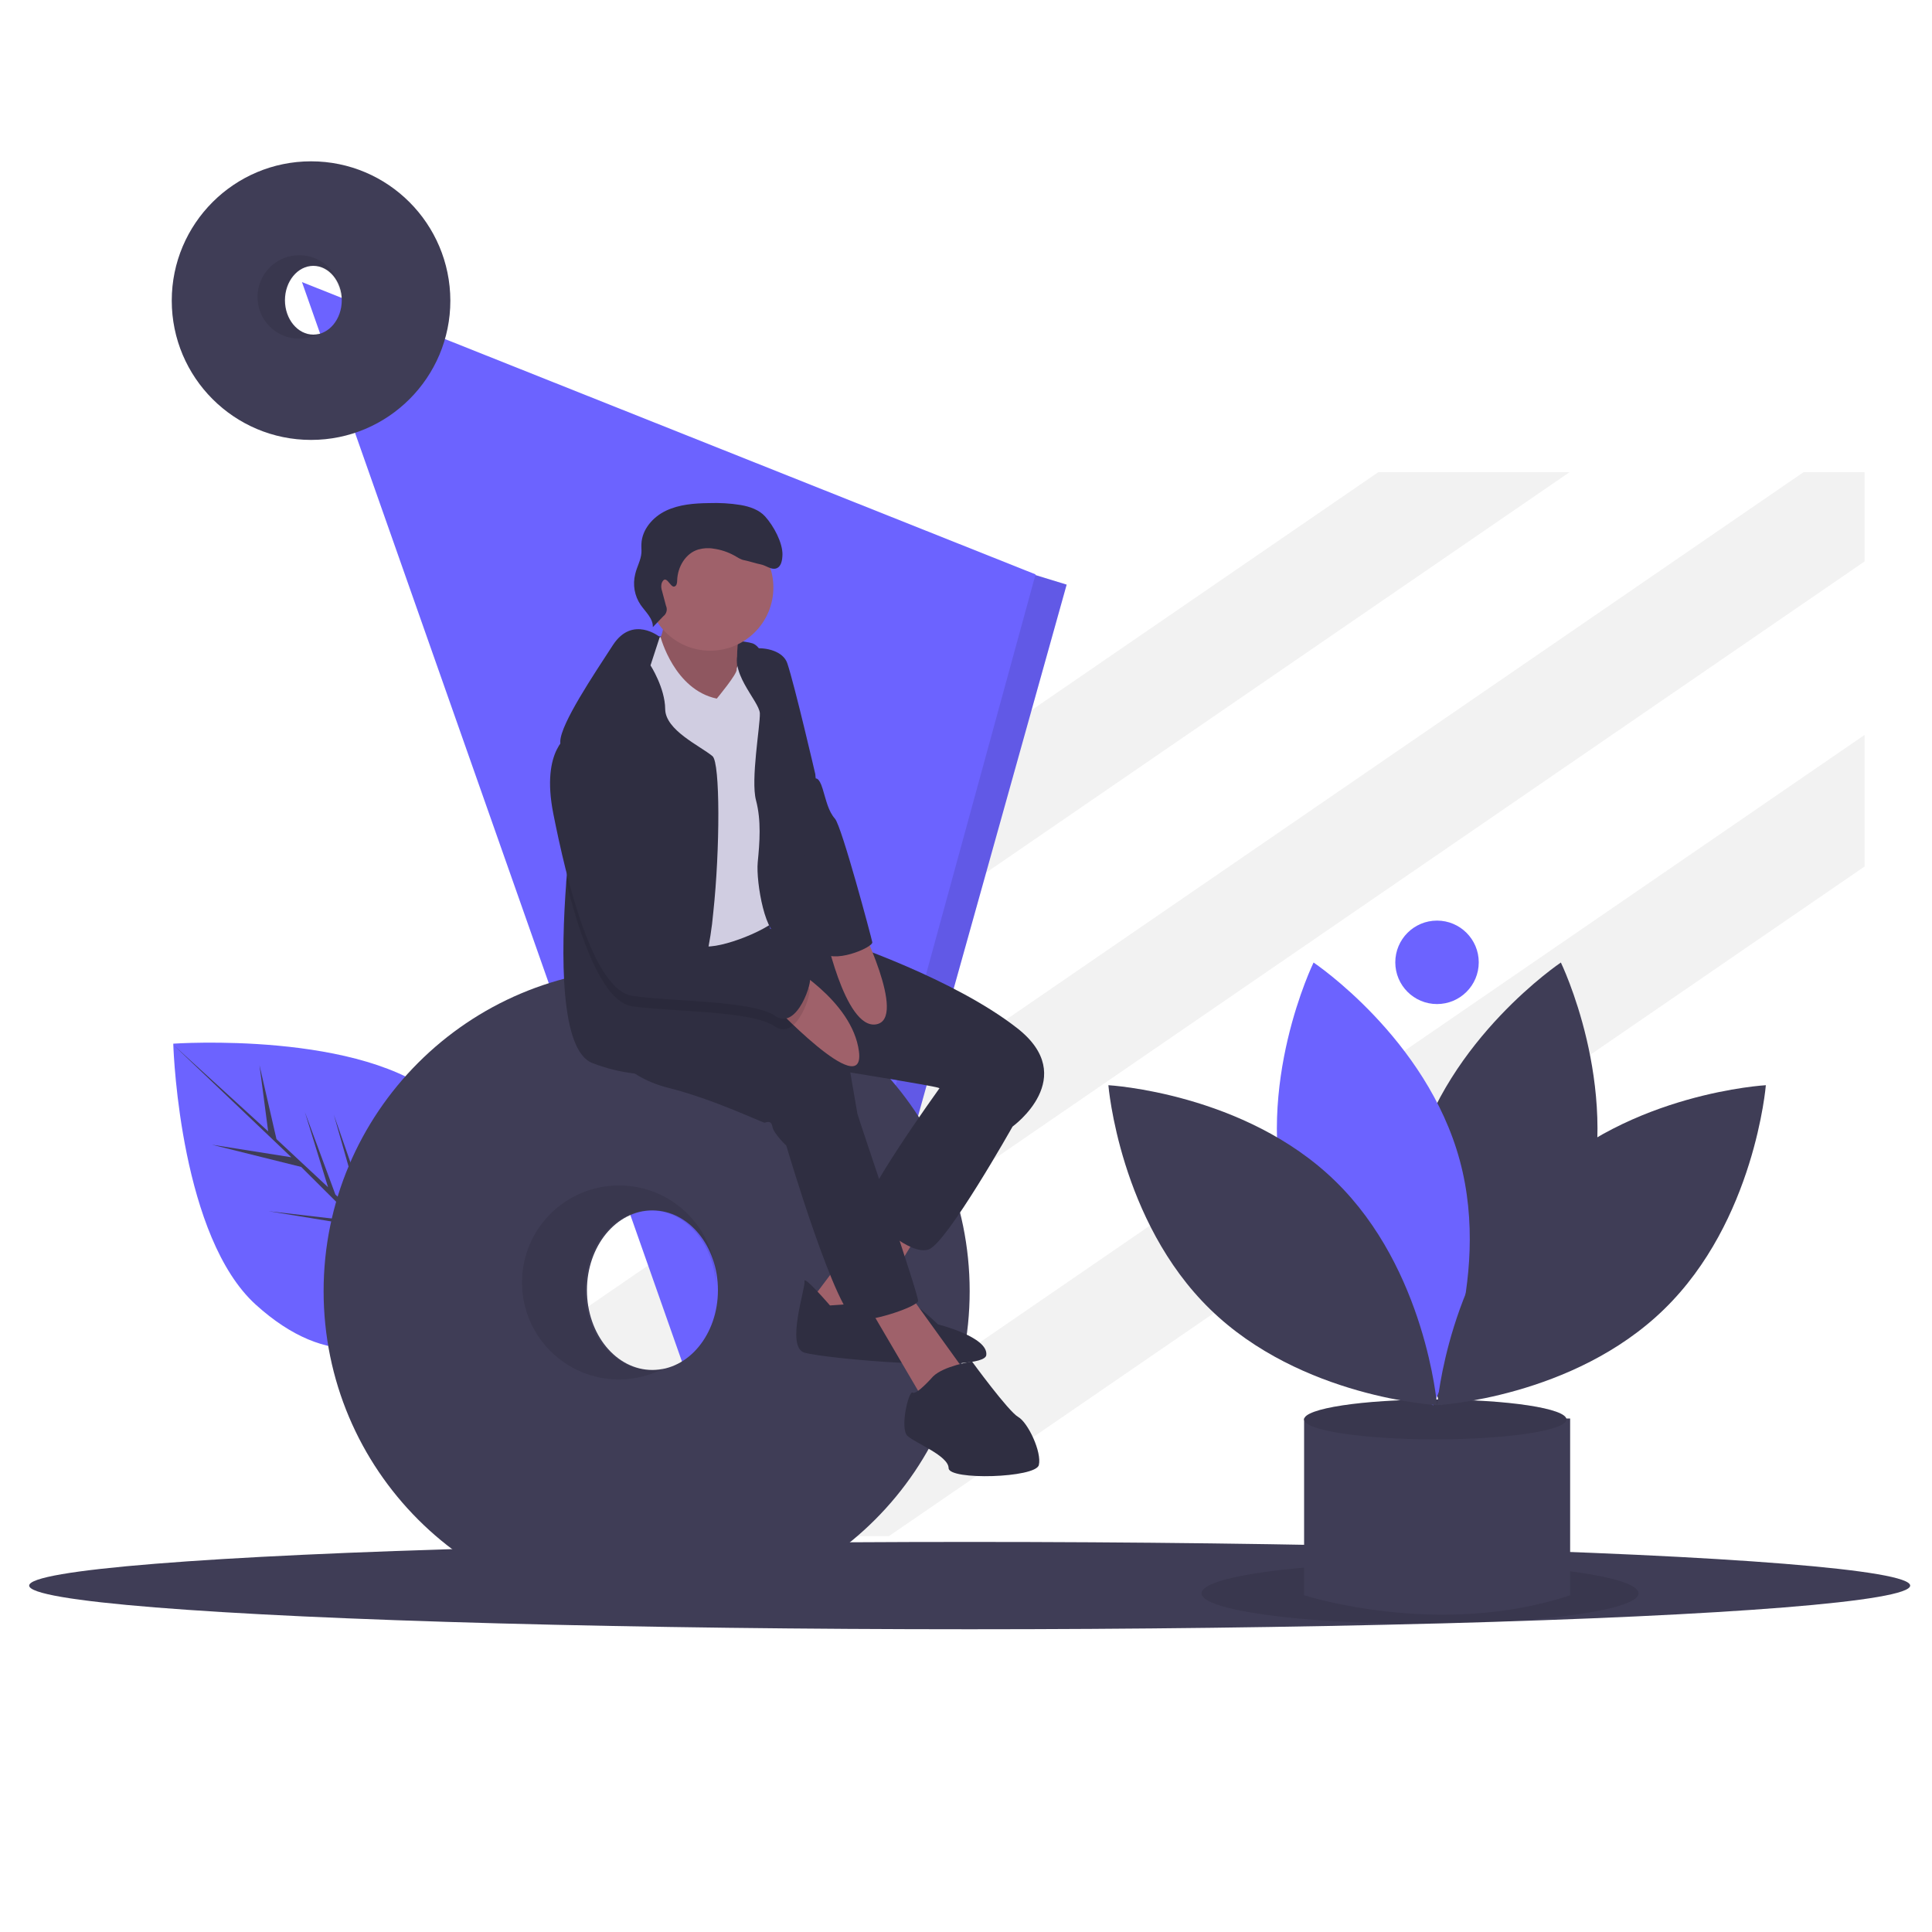 <?xml version="1.0" encoding="utf-8"?>
<!-- Generator: Adobe Illustrator 19.0.0, SVG Export Plug-In . SVG Version: 6.00 Build 0)  -->
<svg version="1.1" xmlns="http://www.w3.org/2000/svg" xmlns:xlink="http://www.w3.org/1999/xlink" x="0px" y="0px"
	 viewBox="0 0 1000 1000" style="enable-background:new 0 0 1000 1000;" xml:space="preserve">
<style type="text/css">
	.st0{fill:#F2F2F2;}
	.st1{fill:#6C63FF;}
	.st2{opacity:0.1;enable-background:new    ;}
	.st3{fill:#3F3D56;}
	.st4{fill:#2F2E41;}
	.st5{fill:#9F616A;}
	.st6{fill:#D0CDE1;}
</style>
<g id="_x23_background">
	<g>
		<g>
			<polygon class="st0" points="812.4,244.4 347.5,563.5 315.8,517.3 713.4,244.4 			"/>
			<polygon class="st0" points="965.1,244.4 965.1,290.6 311.1,739.6 279.5,693.4 933.5,244.4 			"/>
			<polygon class="st0" points="965.1,380.4 965.1,448.5 460.1,795.1 361.1,795.1 			"/>
		</g>
	</g>
</g>
<g id="_x23_other_x28_have_x5B_plant_x2C_circle_x5D__x29_">
	<g>
		<polygon class="st1" points="508.5,302.6 533.5,296.9 552.1,302.6 410.8,807.9 390.8,819.3 410.8,561 		"/>
		<polygon class="st2" points="508.5,302.6 533.5,296.9 552.1,302.6 410.8,807.9 390.8,819.3 410.8,561 		"/>
		<ellipse class="st2" cx="337.7" cy="821.7" rx="142.6" ry="18.7"/>
		<polygon class="st1" points="156.3,146 393.2,819 536,297.3 		"/>
		<path class="st1" d="M228.4,569.3c39.9,36.2,32.5,72.5,5.9,101.8c-0.6,0.7-1.3,1.4-1.9,2c-1.3,1.4-2.6,2.7-3.8,3.8
			c-25.8,24.8-59,32.1-96.2-1.6C94,640.5,89.9,547.5,89.7,540.6l0,0c0-0.3,0-0.4,0-0.4S188.4,533.3,228.4,569.3z"/>
		<path class="st3" d="M226.5,667.6l-9.5-44l12.5,46.7l3,2.9c-1.3,1.4-2.6,2.7-3.8,3.8l-38.1-38.3l-0.3-0.3v-0.1l-3.6-3.6l-47.8-7.8
			l45,5.2l0.9,0.7L155.9,604l-46.2-11.5l41.1,6.5l-61.2-58.3l-0.2-0.2l0.2,0.2l49.2,44.9l-4.5-34.3l8.8,38.3l26.7,24.9l-12-38.9
			l15.8,42.7l14.9,13.9l-15.7-55.2l20.9,60L226.5,667.6z"/>
		<path class="st3" d="M334.7,501.1c-92.3,0-167.2,74.8-167.2,167.2s74.8,167.2,167.2,167.2s167.2-74.8,167.2-167.2l0,0
			C501.9,575.9,427.1,501.1,334.7,501.1z M337.7,709.1c-18.8,0-33.9-18.5-33.9-41.3s15.1-41.3,33.9-41.3c18.8,0,33.9,18.5,33.9,41.3
			S356.5,709.1,337.7,709.1z"/>
		<path class="st2" d="M336.7,709.1c-18.8,0-33.9-18.5-33.9-41.3s15.1-41.3,33.9-41.3c18.2,0,32.9,17.3,33.9,39.1c0-0.6,0-1.2,0-1.8
			c0-27.7-22.4-50.2-50.2-50.2c-27.7,0-50.2,22.4-50.2,50.2c0,27.7,22.4,50.2,50.2,50.2c8.3,0,16.3-2.1,23.6-5.9
			C341.7,708.8,339.2,709.1,336.7,709.1z"/>
		<path class="st3" d="M161,83.5c-39.8,0-72.1,32.3-72.1,72.1s32.3,72.1,72.1,72.1s72.1-32.3,72.1-72.1l0,0
			C233,115.8,200.8,83.5,161,83.5L161,83.5z M162.2,173.2c-8.1,0-14.7-8-14.7-17.8s6.6-17.8,14.7-17.8c8.1,0,14.7,8,14.7,17.8
			S170.3,173.2,162.2,173.2z"/>
		<path class="st2" d="M161.8,173.2c-8.1,0-14.7-8-14.7-17.8s6.5-17.8,14.7-17.8c7.9,0,14.3,7.5,14.7,16.9c0-0.3,0-0.5,0-0.8
			c0-11.9-9.6-21.6-21.6-21.6c-11.9,0-21.6,9.6-21.6,21.6c0,12,9.6,21.6,21.6,21.6c3.5,0,7.1-0.9,10.2-2.6
			C164,173,162.9,173.2,161.8,173.2z"/>
		<g>
			<g>
				<ellipse class="st3" cx="501.9" cy="820.7" rx="486.8" ry="22.6"/>
				<ellipse class="st2" cx="735" cy="824.7" rx="113.1" ry="15.7"/>
				<path class="st3" d="M685.8,734.2H675v91.5c0,0,69.8,22.6,137.7,0v-91.5H685.8z"/>
				<ellipse class="st3" cx="742.9" cy="734.7" rx="67.9" ry="10.3"/>
				<ellipse class="st2" cx="742.9" cy="734.7" rx="67.9" ry="10.3"/>
				<path class="st3" d="M821.7,624.9C804.6,688.1,746,727.4,746,727.4s-30.9-63.4-13.8-126.7c17.1-63.2,75.7-102.5,75.7-102.5
					S838.8,561.7,821.7,624.9z"/>
				<path class="st1" d="M666.1,624.9c17.1,63.2,75.7,102.5,75.7,102.5s30.9-63.4,13.8-126.7s-75.7-102.5-75.7-102.5
					S648.9,561.7,666.1,624.9z"/>
				<path class="st3" d="M691.1,611.3c47,45.7,52.7,116,52.7,116s-70.4-3.8-117.4-49.6c-47-45.7-52.7-116-52.7-116
					S644.2,565.6,691.1,611.3z"/>
				<path class="st3" d="M796.6,611.3c-47,45.7-52.7,116-52.7,116s70.4-3.8,117.4-49.6c47-45.7,52.7-116,52.7-116
					S843.6,565.6,796.6,611.3z"/>
				<circle class="st1" cx="743.8" cy="498.1" r="21.6"/>
			</g>
		</g>
	</g>
</g>
<g id="_x23_man_x28_sit_x29_">
	<g>
		<path class="st4" d="M341,329.4c0,0,41.6,1.2,48.5,3.6s9.9,20.4,9.9,20.4l-32.3,10.1l-24.2-1.4l-18.2,1.3l10.1-26.7L341,329.4z"/>
		<path class="st5" d="M342.9,315.7c0,0,2.8,10.6-3.3,18.1c-6.1,7.5,26.2,34.2,26.2,34.2l17-3c0,0-3.7-32.6,1.3-40.7
			S342.9,315.7,342.9,315.7z"/>
		<path class="st2" d="M342.9,315.7c0,0,2.8,10.6-3.3,18.1c-6.1,7.5,26.2,34.2,26.2,34.2l17-3c0,0-3.7-32.6,1.3-40.7
			S342.9,315.7,342.9,315.7z"/>
		<polygon class="st5" points="455.9,625.1 418.4,674.9 444,689.8 479.2,632.2 		"/>
		<path class="st4" d="M429.6,675.7c0,0-13.8-16-13.2-12.5c0.6,3.5-9.8,33.9-0.1,36.9s93,10.7,94.2,1.3c1.2-9.4-25-15.9-25-15.9
			s-15.4-14.9-18.9-13.4C463.3,673.5,429.6,675.7,429.6,675.7z"/>
		<polygon class="st5" points="447.5,672.6 477.4,723.6 500,710.6 469.9,668.8 		"/>
		<path class="st4" d="M494.8,551.2l-8.9,12.6c0,0-42.4,58.9-37.9,63.6c4.5,4.7,23.2,22.7,32.7,19.3c9.5-3.4,43.4-63.6,43.4-63.6
			l-8.9-35.3L494.8,551.2z"/>
		<path class="st4" d="M312.2,539.3c0,0,9.5,17.7,33.5,23.7s49.2,18.3,50.1,18.1s3.4-1.5,4,2.1c0.6,3.5,7.2,9.8,7.2,9.8
			s26.6,90.3,36.7,90.4s31-7.2,31.5-10s-31.1-95.1-31.4-96.9l-3.7-21.4c0,0,41.7,6.7,45.5,7.9c3.8,1.2,38.5,20.1,38.5,20.1
			s35.2-25.4,2.3-51c-32.9-25.7-89.6-44.5-89.6-44.5l-20.4-5.7l-17.7-1.1l-2.7-10l-42,2.5l-43.6,18.6L312.2,539.3z"/>
		<circle class="st5" cx="367.6" cy="304.1" r="32.7"/>
		<path class="st6" d="M338,330.4l3.9-0.7c0,0,7.1,27.3,29.1,31.9c0,0,10.8-13,10.3-15.1s8.6-13.9,13.4-7.4
			c4.8,6.5-1.2,121.8,2.9,123.8c4,2.1,12.7,4.2,5.7,11.9c-7,7.7-34.7,17.9-40.8,14.4c-6.1-3.5-18.7-33.6-24.1-43.8
			s-14.1-44.6-14.1-44.6s-11.1-37.7-4.2-46.2S338,330.4,338,330.4z"/>
		<path class="st4" d="M369.2,472.2c-0.7,8.1-2,16-3.7,23.9c-1.6,6.4-3.4,10.2-5.6,10.1c-5.4-0.4-7.9,7.6-9.1,16.7
			c-1.4,9.7-1.4,20.8-2.1,24.8c-1,5.2-7.3,9.1-20,8c-7.6-0.9-14.9-2.7-21.9-5.4c-17-6.2-16.5-56.5-13.7-93.8
			c1.8-22.9,4.3-40.9,4.3-40.9s-5.2-15.4-6.9-26.1c-0.3-2-0.5-3.9-0.5-5.8c0.3-9.2,17.1-34.2,27.3-49.9c10.2-15.5,24.2-4.1,24.2-4.1
			l-4.8,14.7c0,0,7.5,11.6,7.6,22.6s18,19,24.5,24.4C372.8,394.8,372.7,439.6,369.2,472.2z"/>
		<path class="st4" d="M383.5,335c0,0,1.2,1.4,6.6,0.7c6.5-0.8,15.3,1.4,17.4,7.6c3.8,11.3,14.5,57.4,14.5,57.4s4.4,52.6,6.5,64.3
			c2.1,11.7,1,21.9,3,28c2,6.1-19.5-11.4-27.3-9.1s-13-27.2-12-37.6c1-10.3,1.9-21.5-0.9-32.1s2.2-38.6,2-45
			C393,362.7,375.6,346.7,383.5,335z"/>
		<path class="st5" d="M406.6,498.6c0,0,34.6,18.9,38,45.7c3.3,26.8-46.3-26.1-46.3-26.1L406.6,498.6z"/>
		<path class="st5" d="M426.4,479.6c0,0,10.6,53.4,27.1,50.6c16.5-2.8-9.2-53.7-9.2-53.7L426.4,479.6z"/>
		<path class="st4" d="M482.9,712.5c0,0-8.5,9.7-10.5,8.3s-6.9,18.7-2.6,22.5c4.3,3.8,21.1,10.2,21.2,16.6s45.1,5.1,46.7-1.6
			c1.6-6.7-5.6-22-10.7-24.9c-5.1-2.9-23.9-28.7-23.9-28.7S488.4,707,482.9,712.5z"/>
		<path class="st2" d="M401.1,531.3c-8.1-5.7-30.4-7.1-50.4-8.4c-8.8-0.6-17-1.1-23.3-2c-6.1-0.9-11.6-6.4-16.4-14.8
			c-7.4-12.6-13.4-31.5-18-49.7c1.8-22.9,4.3-40.9,4.3-40.9s-5.2-15.4-6.9-26.1c1.2-1.7,2.7-3,4.4-3.9c21.1-9,41.2,80.1,43.8,94
			c0,0.2,0.1,0.5,0.1,0.6c1.3,7.2,14.7,13.4,26.7,15.8c7.4,1.5,14.3,1.6,17.4-0.4c8.4-5.1,33.9,15.3,35.9,15.9
			C420.9,512.3,412.6,539.4,401.1,531.3z"/>
		<path class="st4" d="M295,380.1c0,0-15.3,7.3-8.6,41.1s20.4,91.4,41.1,94.3c20.8,3,62.1,2.3,73.7,10.3
			c11.6,8.1,19.8-19.1,17.8-19.7c-2-0.6-27.5-21-35.9-15.9s-42.1-3.8-44.1-15.4C337.1,463.2,316.4,370.9,295,380.1z"/>
		<path class="st4" d="M405.4,363.9l16.8,39.1c0,0,1.7-0.9,3.6,5.3s2.9,11.5,6.4,15.5s18.8,61.3,19.3,63.9
			c0.5,2.7-21.2,11.9-26.1,4.5C420.7,485,405.4,363.9,405.4,363.9z"/>
		<path class="st4" d="M349,303.6c1.3-0.3,1.5-2,1.5-3.2c0.2-7,4.4-14.1,11-16c2.6-0.7,5.2-0.9,7.9-0.4c3.7,0.5,7.3,1.7,10.6,3.5
			c1.8,1,3.4,2.2,5.4,2.5c1.3,0.2,6.9,1.9,8.2,2.1c2.9,0.5,5.5,3,8.2,2.1c2.6-0.9,3.1-4.2,3.2-7.1c0.1-6.3-4.6-14.9-8.9-19.7
			c-3.1-3.5-8-5.2-12.7-6c-5.5-0.9-11-1.2-16.6-1c-7.5,0.1-15.2,0.7-22,3.9c-6.8,3.2-12.5,9.7-12.8,17.2c-0.1,1.6,0.1,3.1,0,4.7
			c-0.3,3.8-2.4,7.3-3.2,10.9c-1.4,5.5-0.4,11.3,2.8,16c2.6,3.7,6.5,7.1,6.3,11.5l5.4-5.6c1.7-1.3,2.3-3.5,1.4-5.5l-2-7.5
			c-0.5-1.4-0.6-2.9-0.2-4.2C344.7,296.6,346.9,304.2,349,303.6z"/>
	</g>
</g>
</svg>
